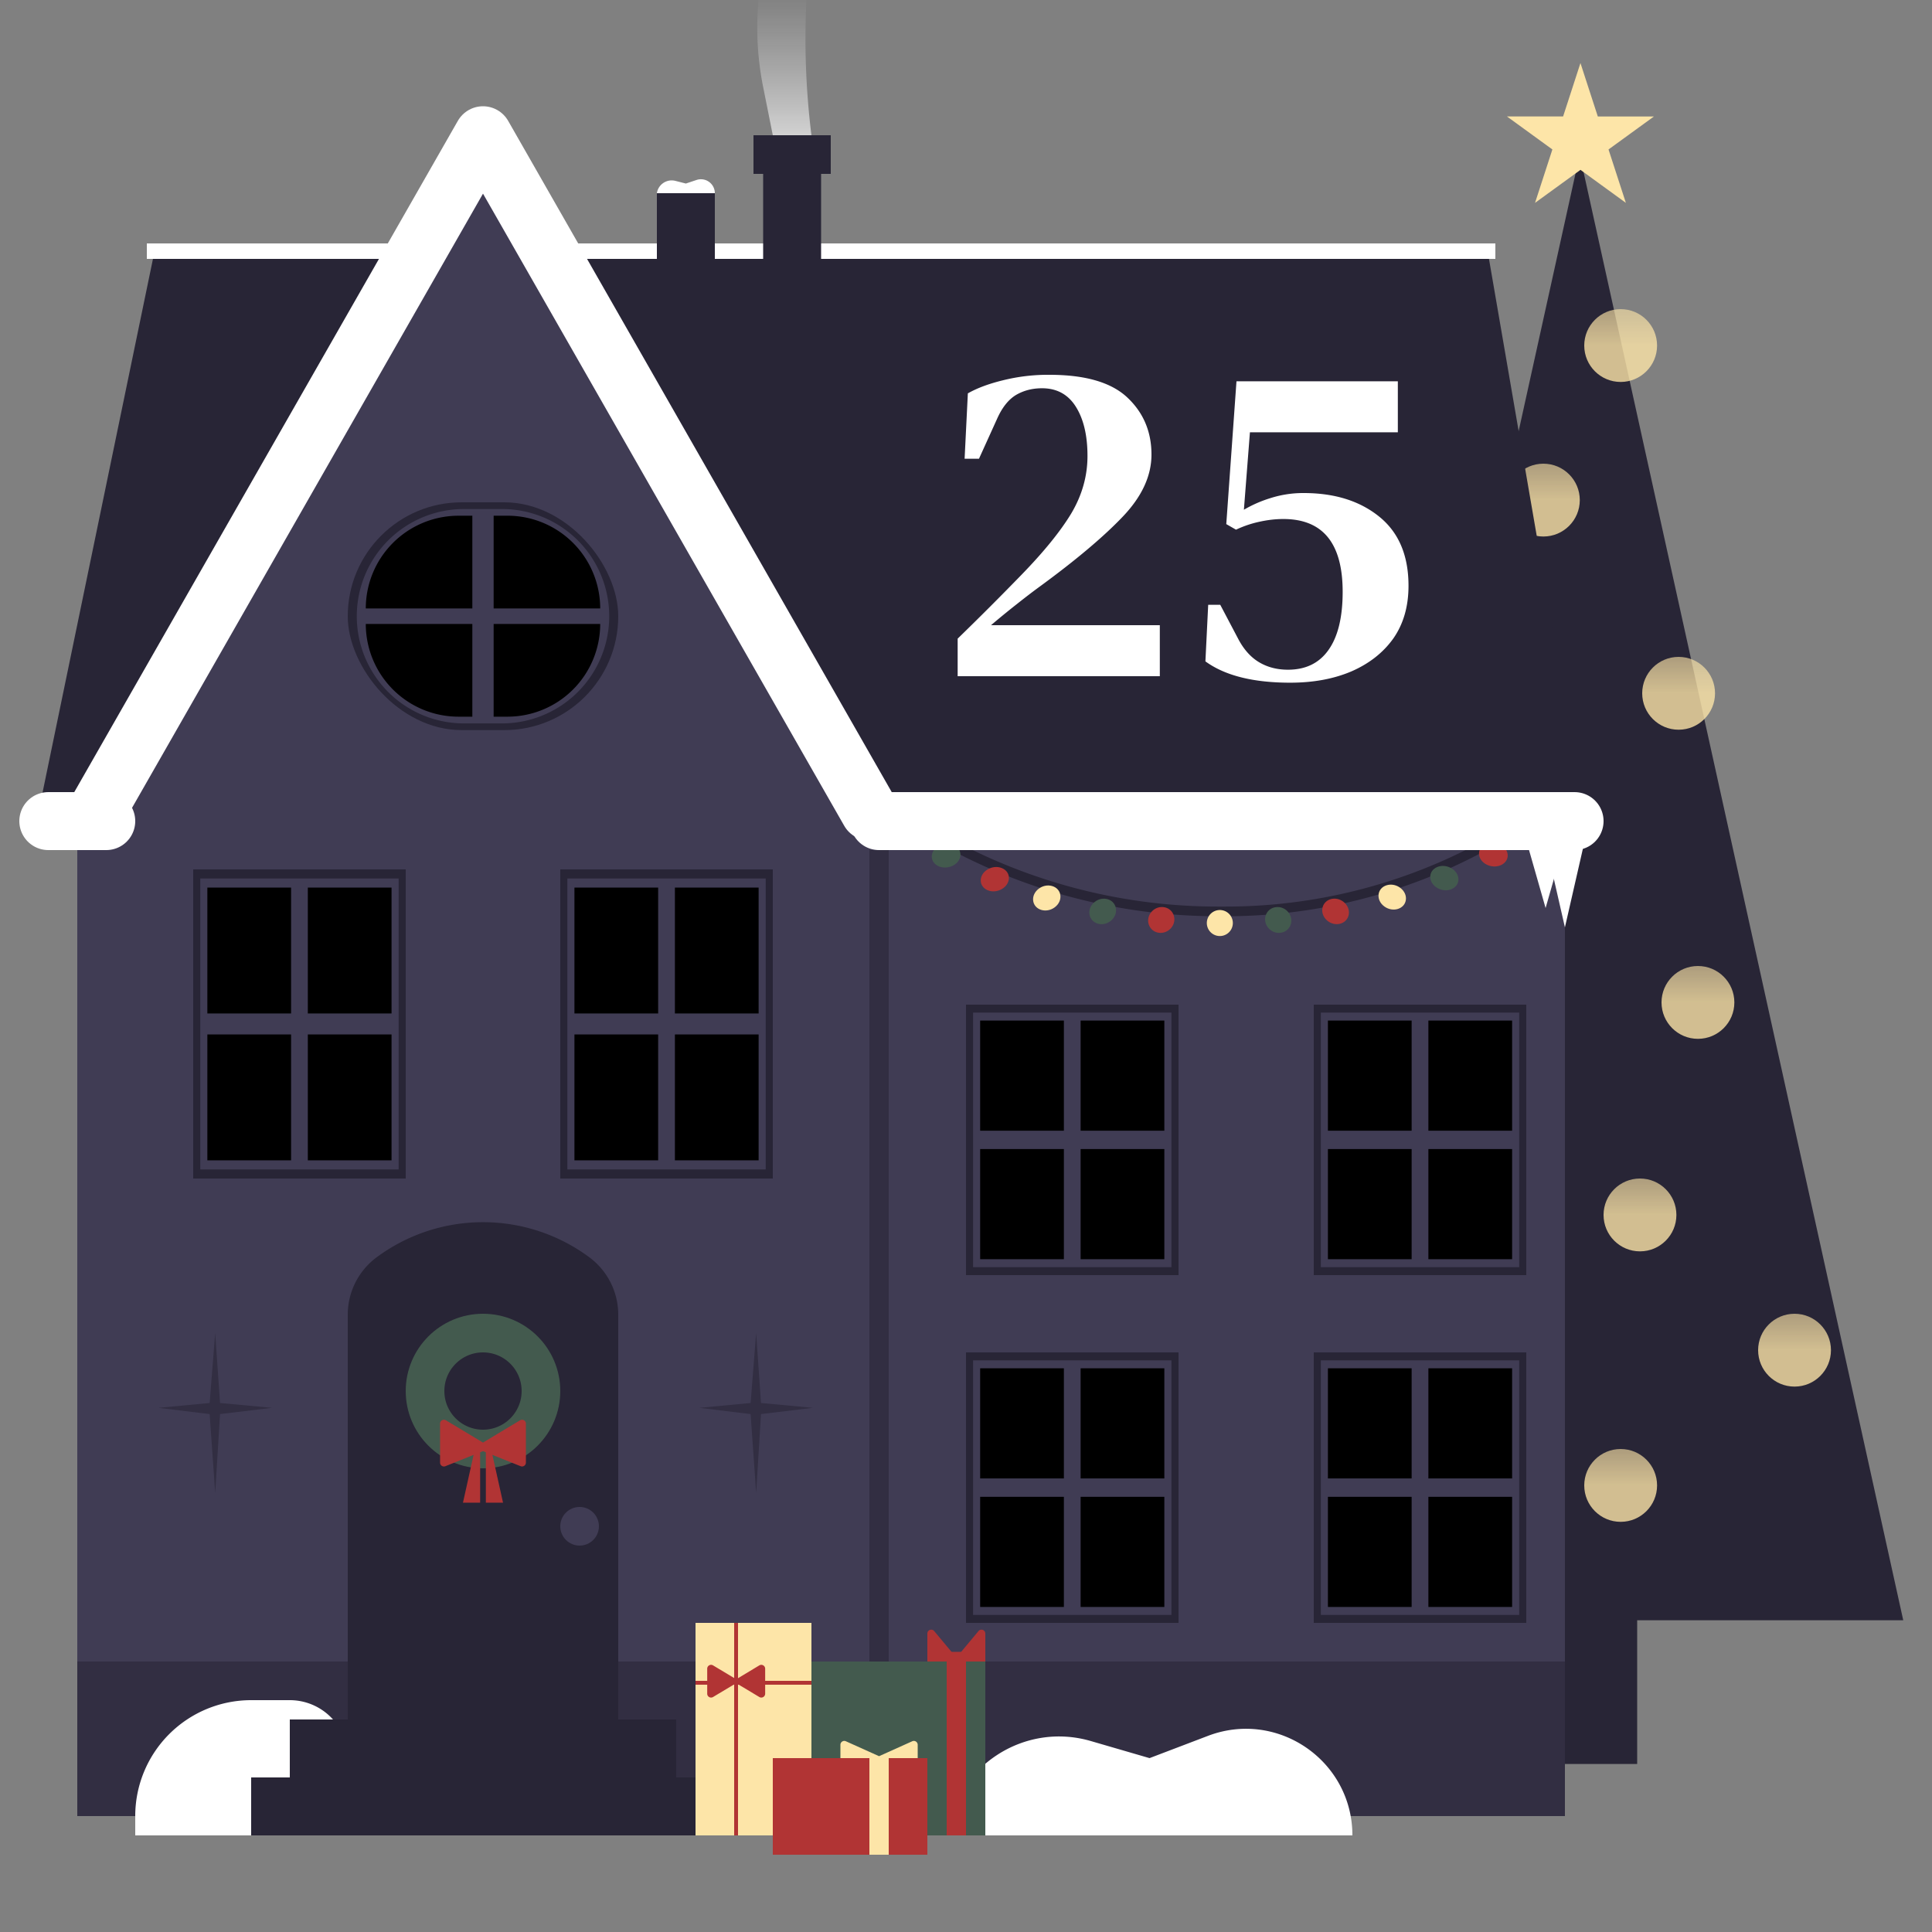 <svg xmlns="http://www.w3.org/2000/svg" width="100" height="100" fill="none" viewBox="0 0 100 100">
    <rect x="0" y="0" width="100" height="100" fill="#808080" stroke="none"/>
    <g clip-path="url(#25clip0_82_717)">
        <path fill="#282536" d="M78.79 80.89h5.95v10.413h-5.95z"/>
        <path fill="#282536" d="m81.765 8 16.747 75.865H65.017L81.765 8Z"/>
        <circle r="1.885" fill="url(#25paint0_linear_82_717)" fill-opacity=".8" transform="matrix(1 0 0 -1 87.885 51.885)"/>
        <circle r="1.885" fill="url(#25paint1_linear_82_717)" fill-opacity=".8" transform="matrix(1 0 0 -1 78.885 41.885)"/>
        <circle r="1.885" fill="url(#25paint2_linear_82_717)" fill-opacity=".8" transform="matrix(1 0 0 -1 86.885 35.885)"/>
        <circle r="1.885" fill="url(#25paint3_linear_82_717)" fill-opacity=".8" transform="matrix(1 0 0 -1 79.885 25.885)"/>
        <circle r="1.885" fill="url(#25paint4_linear_82_717)" fill-opacity=".8" transform="matrix(1 0 0 -1 83.885 17.885)"/>
        <circle r="1.885" fill="url(#25paint5_linear_82_717)" fill-opacity=".8" transform="matrix(1 0 0 -1 76.885 57.885)"/>
        <circle r="1.885" fill="url(#25paint6_linear_82_717)" fill-opacity=".8" transform="matrix(1 0 0 -1 84.885 62.885)"/>
        <circle r="1.885" fill="url(#25paint7_linear_82_717)" fill-opacity=".8" transform="matrix(1 0 0 -1 77.885 73.885)"/>
        <circle r="1.885" fill="url(#25paint8_linear_82_717)" fill-opacity=".8" transform="matrix(1 0 0 -1 92.885 69.885)"/>
        <circle r="1.885" fill="url(#25paint9_linear_82_717)" fill-opacity=".8" transform="matrix(1 0 0 -1 83.885 76.885)"/>
        <path fill="#403C54" d="M4 37h77v57H4z"/>
        <path fill="#282536" fill-opacity=".6" d="M4 86h77v8H4z"/>
        <path stroke="#282536" stroke-opacity=".6" d="M45.5 44v50"/>
        <path fill="#fff" d="M49 95c.46-3.572 4-5.891 7.458-4.885L59.5 91l3.024-1.152C66.133 88.473 70 91.138 70 95H49ZM7 94a6 6 0 0 1 6-6h2a3 3 0 0 1 3 3v4H7v-1Z"/>
        <path fill="#282536" d="M13 92h24v3H13zM15 89h20v3H15zM8 13h69l5 29H2l6-29Z"/>
        <path stroke="#282536" stroke-width=".5" d="m45 41 1.274.892a29.22 29.22 0 0 0 16.757 5.282h.422A28.021 28.021 0 0 0 81 41"/>
        <path fill="#FDE5A8" d="M63.701 48.146a.673.673 0 1 1-1.125-.74.673.673 0 0 1 1.125.74Z"/>
        <path fill="#435A4E" d="M66.778 47.925c-.202.428-.794.488-1.122.114-.362-.414-.133-1.035.4-1.088.534-.054.945.502.722.974Z"/>
        <path fill="#B13434" d="M59.489 47.925c.202.428.794.488 1.122.114.361-.414.133-1.035-.4-1.088-.534-.054-.946.502-.722.974ZM69.792 47.417c-.143.446-.736.56-1.116.215-.413-.376-.265-1.005.26-1.106.526-.1 1.012.405.856.89Z"/>
        <path fill="#435A4E" d="M56.413 47.417c.142.447.735.562 1.115.217.414-.376.268-1.005-.258-1.106-.525-.102-1.012.403-.857.89Z"/>
        <path fill="#FDE5A8" d="M72.765 46.592c-.073.462-.666.642-1.101.334-.463-.327-.4-.952.11-1.106.51-.155 1.069.281.991.772ZM53.481 46.648c.081.461.675.633 1.104.32.457-.333.386-.959-.127-1.107-.512-.148-1.064.297-.977.787Z"/>
        <path fill="#435A4E" d="M75.488 45.523c-.007.472-.597.716-1.079.446-.497-.278-.507-.89-.017-1.092.49-.202 1.103.16 1.096.646Z"/>
        <path fill="#B13434" d="M50.763 45.578c.007.472.596.716 1.079.447.497-.278.507-.89.017-1.092-.49-.203-1.103.159-1.096.645ZM78.035 44.217c.058.475-.522.783-1.044.555-.521-.229-.592-.822-.128-1.068.464-.247 1.115.038 1.172.513Z"/>
        <path fill="#435A4E" d="M48.231 44.272c-.057.475.523.783 1.044.555.522-.228.593-.822.129-1.068-.464-.246-1.115.039-1.173.513Z"/>
        <path stroke="#fff" stroke-linecap="square" stroke-width=".8" d="M8 13h69"/>
        <path fill="#403C54" d="m25 9 20.785 34.5H4.215L25 9Z"/>
        <path fill="#fff" d="m49.928 23.744.168-3.384c.48-.272 1.08-.496 1.8-.672a9.591 9.591 0 0 1 2.424-.288c1.856 0 3.2.392 4.032 1.176.832.784 1.248 1.768 1.248 2.952 0 1.104-.496 2.176-1.488 3.216s-2.416 2.24-4.272 3.6c-.352.256-.76.568-1.224.936-.448.352-.888.712-1.32 1.08h8.736V35H49.568v-1.944a159.097 159.097 0 0 0 3.288-3.288c1.168-1.2 2.032-2.264 2.592-3.192.56-.944.84-1.936.84-2.976 0-1.056-.2-1.904-.6-2.544-.4-.64-.984-.96-1.752-.96-.512 0-.968.12-1.368.36-.384.24-.704.648-.96 1.224l-.936 2.064h-.744Zm16.856 11.592c-1.92 0-3.384-.368-4.392-1.104l.144-2.928h.624l.936 1.776c.288.544.648.944 1.08 1.2.432.256.928.384 1.488.384.912 0 1.608-.336 2.088-1.008.496-.688.744-1.696.744-3.024 0-2.512-1.024-3.768-3.072-3.768-.4 0-.816.048-1.248.144a5.574 5.574 0 0 0-1.2.408l-.504-.288.528-7.392h8.352v2.64h-7.656l-.312 4.008a6.476 6.476 0 0 1 1.368-.6 5.58 5.58 0 0 1 1.728-.264c1.6 0 2.904.408 3.912 1.224 1.008.816 1.512 2.008 1.512 3.576 0 1.072-.264 1.984-.792 2.736-.528.736-1.256 1.304-2.184 1.704-.912.384-1.96.576-3.144.576Z"/>
        <path stroke="#fff" stroke-linecap="round" stroke-width="3" d="M25 7 5 42M25 7l20 35"/>
        <path fill="#282536" d="M18 68.048c0-1.172.555-2.274 1.497-2.972a9.245 9.245 0 0 1 11.006 0A3.698 3.698 0 0 1 32 68.048V89H18V68.048ZM34 10h3v4h-3zM39 7h4v2h-4V7Z"/>
        <path fill="#282536" d="M39.5 8h3v6h-3V8Z"/>
        <path stroke="#fff" stroke-linecap="round" stroke-width="3" d="M45.5 42.5h36M2.5 42.5h3"/>
        <path fill="#fff" d="M81 43h-2v.5l1 3.5 1-3.5V43Z"/>
        <path fill="#fff" d="M82 43h-2v.625L81 48l1-4.375V43Z"/>
        <path fill="#435A4E" d="M42 86h9v9h-9z"/>
        <path stroke="#B13434" d="M49.5 95v-9.5"/>
        <path fill="#B13434" d="M48 84.552a.2.2 0 0 1 .354-.128L49.5 85.8l1.146-1.376a.2.2 0 0 1 .354.128V86h-3v-1.448Z"/>
        <path fill="#FDE5A8" d="M36 84h6v11h-6z"/>
        <path stroke="#B13434" stroke-width=".2" d="M38.1 84v11M42 87.1h-6"/>
        <path fill="#B13434" d="M36.605 86.372a.2.2 0 0 1 .303-.172l1.197.719 1.197-.719a.2.2 0 0 1 .303.172v.647h-3v-.647ZM36.605 87.665a.2.2 0 0 0 .303.172l1.197-.718 1.197.718a.2.2 0 0 0 .303-.172v-.646h-3v.646ZM40 91h8v5h-8z"/>
        <path stroke="#FDE5A8" d="M45.5 96v-5"/>
        <path fill="#FDE5A8" d="M43.5 90.31a.2.2 0 0 1 .282-.183l1.718.773 1.718-.773a.2.2 0 0 1 .282.182V91h-4v-.69Z"/>
        <circle cx="30" cy="79" r="1" fill="#403C54"/>
        <circle cx="25" cy="72" r="3" stroke="#435A4E" stroke-width="2"/>
        <path fill="#B13434" d="M22.778 73.687a.2.2 0 0 1 .303-.172L25 74.667l1.918-1.152a.2.2 0 0 1 .303.172v2.018a.2.2 0 0 1-.274.185L25 75.111l-1.948.78a.2.2 0 0 1-.274-.186v-2.018Z"/>
        <path fill="#B13434" d="M25.148 75.111h.296l.593 2.667h-.889V75.11ZM24.852 75.111h-.296l-.593 2.667h.889V75.11Z"/>
        <path fill="#fff" d="M34 10a.775.775 0 0 1 .958-.638l.542.138.551-.184A.72.72 0 0 1 37 10h-3Z"/>
        <path fill="url(#25paint10_linear_82_717)" d="M40-3h2a40.627 40.627 0 0 0 0 10h-2l-.5-2.5a15.66 15.66 0 0 1-.181-5.03l.056-.446L40-3Z"/>
        <path fill="#FDE5A8" d="m81.804 3.264.898 2.764h2.907l-2.352 1.708.898 2.764-2.35-1.708-2.352 1.708.898-2.764L78 6.028h2.906l.898-2.764Z"/>
        <path fill="#282536" fill-opacity=".6" d="m11.138 69 .251 3.619 2.688.25-2.688.323-.25 4.085-.287-4.085-2.653-.322 2.653-.251.286-3.619ZM39.138 69l.251 3.619 2.688.25-2.688.323-.25 4.085-.287-4.085-2.652-.322 2.652-.251.286-3.619Z"/>
        <path fill="#282536" d="M10 45h11v16H10z"/>
        <path fill="#403C54" d="M10.367 45.47h10.266v15.06H10.367V45.47Z"/>
        <path fill="currentColor" d="M10.733 45.941h4.333v6.516h-4.333zM15.933 45.941h4.333v6.516h-4.333zM15.933 53.543h4.333v6.516h-4.333zM10.733 53.543h4.333v6.516h-4.333z"/>
        <path fill="#282536" d="M50 52h11v14H50z"/>
        <path fill="#403C54" d="M50.367 52.412h10.266v13.176H50.367V52.412Z"/>
        <path fill="currentColor" d="M50.733 52.824h4.333v5.701h-4.333zM55.933 52.824h4.333v5.701h-4.333zM55.933 59.475h4.333v5.701h-4.333zM50.733 59.475h4.333v5.701h-4.333z"/>
        <path fill="#282536" d="M50 70h11v14H50z"/>
        <path fill="#403C54" d="M50.367 70.412h10.266v13.176H50.367V70.412Z"/>
        <path fill="currentColor" d="M50.733 70.823h4.333v5.701h-4.333zM55.933 70.823h4.333v5.701h-4.333zM55.933 77.475h4.333v5.701h-4.333zM50.733 77.475h4.333v5.701h-4.333z"/>
        <path fill="#282536" d="M29 45h11v16H29z"/>
        <path fill="#403C54" d="M29.367 45.47h10.266v15.06H29.367V45.47Z"/>
        <path fill="currentColor" d="M29.733 45.941h4.333v6.516h-4.333zM34.933 45.941h4.333v6.516h-4.333zM34.933 53.543h4.333v6.516h-4.333zM29.733 53.543h4.333v6.516h-4.333z"/>
        <path fill="#282536" d="M68 52h11v14H68z"/>
        <path fill="#403C54" d="M68.367 52.412h10.266v13.176H68.367V52.412Z"/>
        <path fill="currentColor" d="M68.733 52.824h4.333v5.701h-4.333zM73.933 52.824h4.333v5.701h-4.333zM73.933 59.475h4.333v5.701h-4.333zM68.733 59.475h4.333v5.701h-4.333z"/>
        <path fill="#282536" d="M68 70h11v14H68z"/>
        <path fill="#403C54" d="M68.367 70.412h10.266v13.176H68.367V70.412Z"/>
        <path fill="currentColor" d="M68.733 70.823h4.333v5.701h-4.333zM73.933 70.823h4.333v5.701h-4.333zM73.933 77.475h4.333v5.701h-4.333zM68.733 77.475h4.333v5.701h-4.333z"/>
        <rect width="14" height="11.79" x="18" y="26" fill="#282536" rx="5.895"/>
        <path fill="#403C54" d="M18.467 31.895a5.548 5.548 0 0 1 5.548-5.548h1.97a5.548 5.548 0 1 1 0 11.096h-1.97a5.548 5.548 0 0 1-5.548-5.548Z"/>
        <path fill="currentColor" d="M18.933 31.494a4.801 4.801 0 0 1 4.802-4.8h.713v4.8h-5.515ZM25.551 26.693h.714a4.801 4.801 0 0 1 4.801 4.801h-5.515v-4.8ZM25.551 32.295h5.515a4.801 4.801 0 0 1-4.8 4.8h-.715v-4.8ZM18.933 32.295h5.515v4.8h-.713a4.801 4.801 0 0 1-4.802-4.8Z"/>
    </g>
    <defs>
        <linearGradient id="25paint0_linear_82_717" x1="1.885" x2="1.885" y1="0" y2="3.769" gradientUnits="userSpaceOnUse">
            <stop stop-color="#FDE5A8"/>
            <stop offset=".677" stop-color="#FDE5A8" stop-opacity=".7"/>
            <stop offset="1" stop-color="#FDE5A8" stop-opacity="0"/>
        </linearGradient>
        <linearGradient id="25paint1_linear_82_717" x1="1.885" x2="1.885" y1="0" y2="3.769" gradientUnits="userSpaceOnUse">
            <stop stop-color="#FDE5A8"/>
            <stop offset=".677" stop-color="#FDE5A8" stop-opacity=".7"/>
            <stop offset="1" stop-color="#FDE5A8" stop-opacity="0"/>
        </linearGradient>
        <linearGradient id="25paint2_linear_82_717" x1="1.885" x2="1.885" y1="0" y2="3.769" gradientUnits="userSpaceOnUse">
            <stop stop-color="#FDE5A8"/>
            <stop offset=".677" stop-color="#FDE5A8" stop-opacity=".7"/>
            <stop offset="1" stop-color="#FDE5A8" stop-opacity="0"/>
        </linearGradient>
        <linearGradient id="25paint3_linear_82_717" x1="1.885" x2="1.885" y1="0" y2="3.769" gradientUnits="userSpaceOnUse">
            <stop stop-color="#FDE5A8"/>
            <stop offset=".677" stop-color="#FDE5A8" stop-opacity=".7"/>
            <stop offset="1" stop-color="#FDE5A8" stop-opacity="0"/>
        </linearGradient>
        <linearGradient id="25paint4_linear_82_717" x1="1.885" x2="1.885" y1="0" y2="3.769" gradientUnits="userSpaceOnUse">
            <stop stop-color="#FDE5A8"/>
            <stop offset=".677" stop-color="#FDE5A8" stop-opacity=".7"/>
            <stop offset="1" stop-color="#FDE5A8" stop-opacity="0"/>
        </linearGradient>
        <linearGradient id="25paint5_linear_82_717" x1="1.885" x2="1.885" y1="0" y2="3.769" gradientUnits="userSpaceOnUse">
            <stop stop-color="#FDE5A8"/>
            <stop offset=".677" stop-color="#FDE5A8" stop-opacity=".7"/>
            <stop offset="1" stop-color="#FDE5A8" stop-opacity="0"/>
        </linearGradient>
        <linearGradient id="25paint6_linear_82_717" x1="1.885" x2="1.885" y1="0" y2="3.769" gradientUnits="userSpaceOnUse">
            <stop stop-color="#FDE5A8"/>
            <stop offset=".677" stop-color="#FDE5A8" stop-opacity=".7"/>
            <stop offset="1" stop-color="#FDE5A8" stop-opacity="0"/>
        </linearGradient>
        <linearGradient id="25paint7_linear_82_717" x1="1.885" x2="1.885" y1="0" y2="3.769" gradientUnits="userSpaceOnUse">
            <stop stop-color="#FDE5A8"/>
            <stop offset=".677" stop-color="#FDE5A8" stop-opacity=".7"/>
            <stop offset="1" stop-color="#FDE5A8" stop-opacity="0"/>
        </linearGradient>
        <linearGradient id="25paint8_linear_82_717" x1="1.885" x2="1.885" y1="0" y2="3.769" gradientUnits="userSpaceOnUse">
            <stop stop-color="#FDE5A8"/>
            <stop offset=".677" stop-color="#FDE5A8" stop-opacity=".7"/>
            <stop offset="1" stop-color="#FDE5A8" stop-opacity="0"/>
        </linearGradient>
        <linearGradient id="25paint9_linear_82_717" x1="1.885" x2="1.885" y1="0" y2="3.769" gradientUnits="userSpaceOnUse">
            <stop stop-color="#FDE5A8"/>
            <stop offset=".677" stop-color="#FDE5A8" stop-opacity=".7"/>
            <stop offset="1" stop-color="#FDE5A8" stop-opacity="0"/>
        </linearGradient>
        <linearGradient id="25paint10_linear_82_717" x1="42.25" x2="42.25" y1="-2.405" y2="9.5" gradientUnits="userSpaceOnUse">
            <stop offset=".177" stop-color="#D9D9D9" stop-opacity="0"/>
            <stop offset="1" stop-color="#F5F5F5"/>
        </linearGradient>
        <clipPath id="25clip0_82_717">
            <path fill="#fff" d="M0 0h100v100H0z"/>
        </clipPath>
    </defs>
</svg>